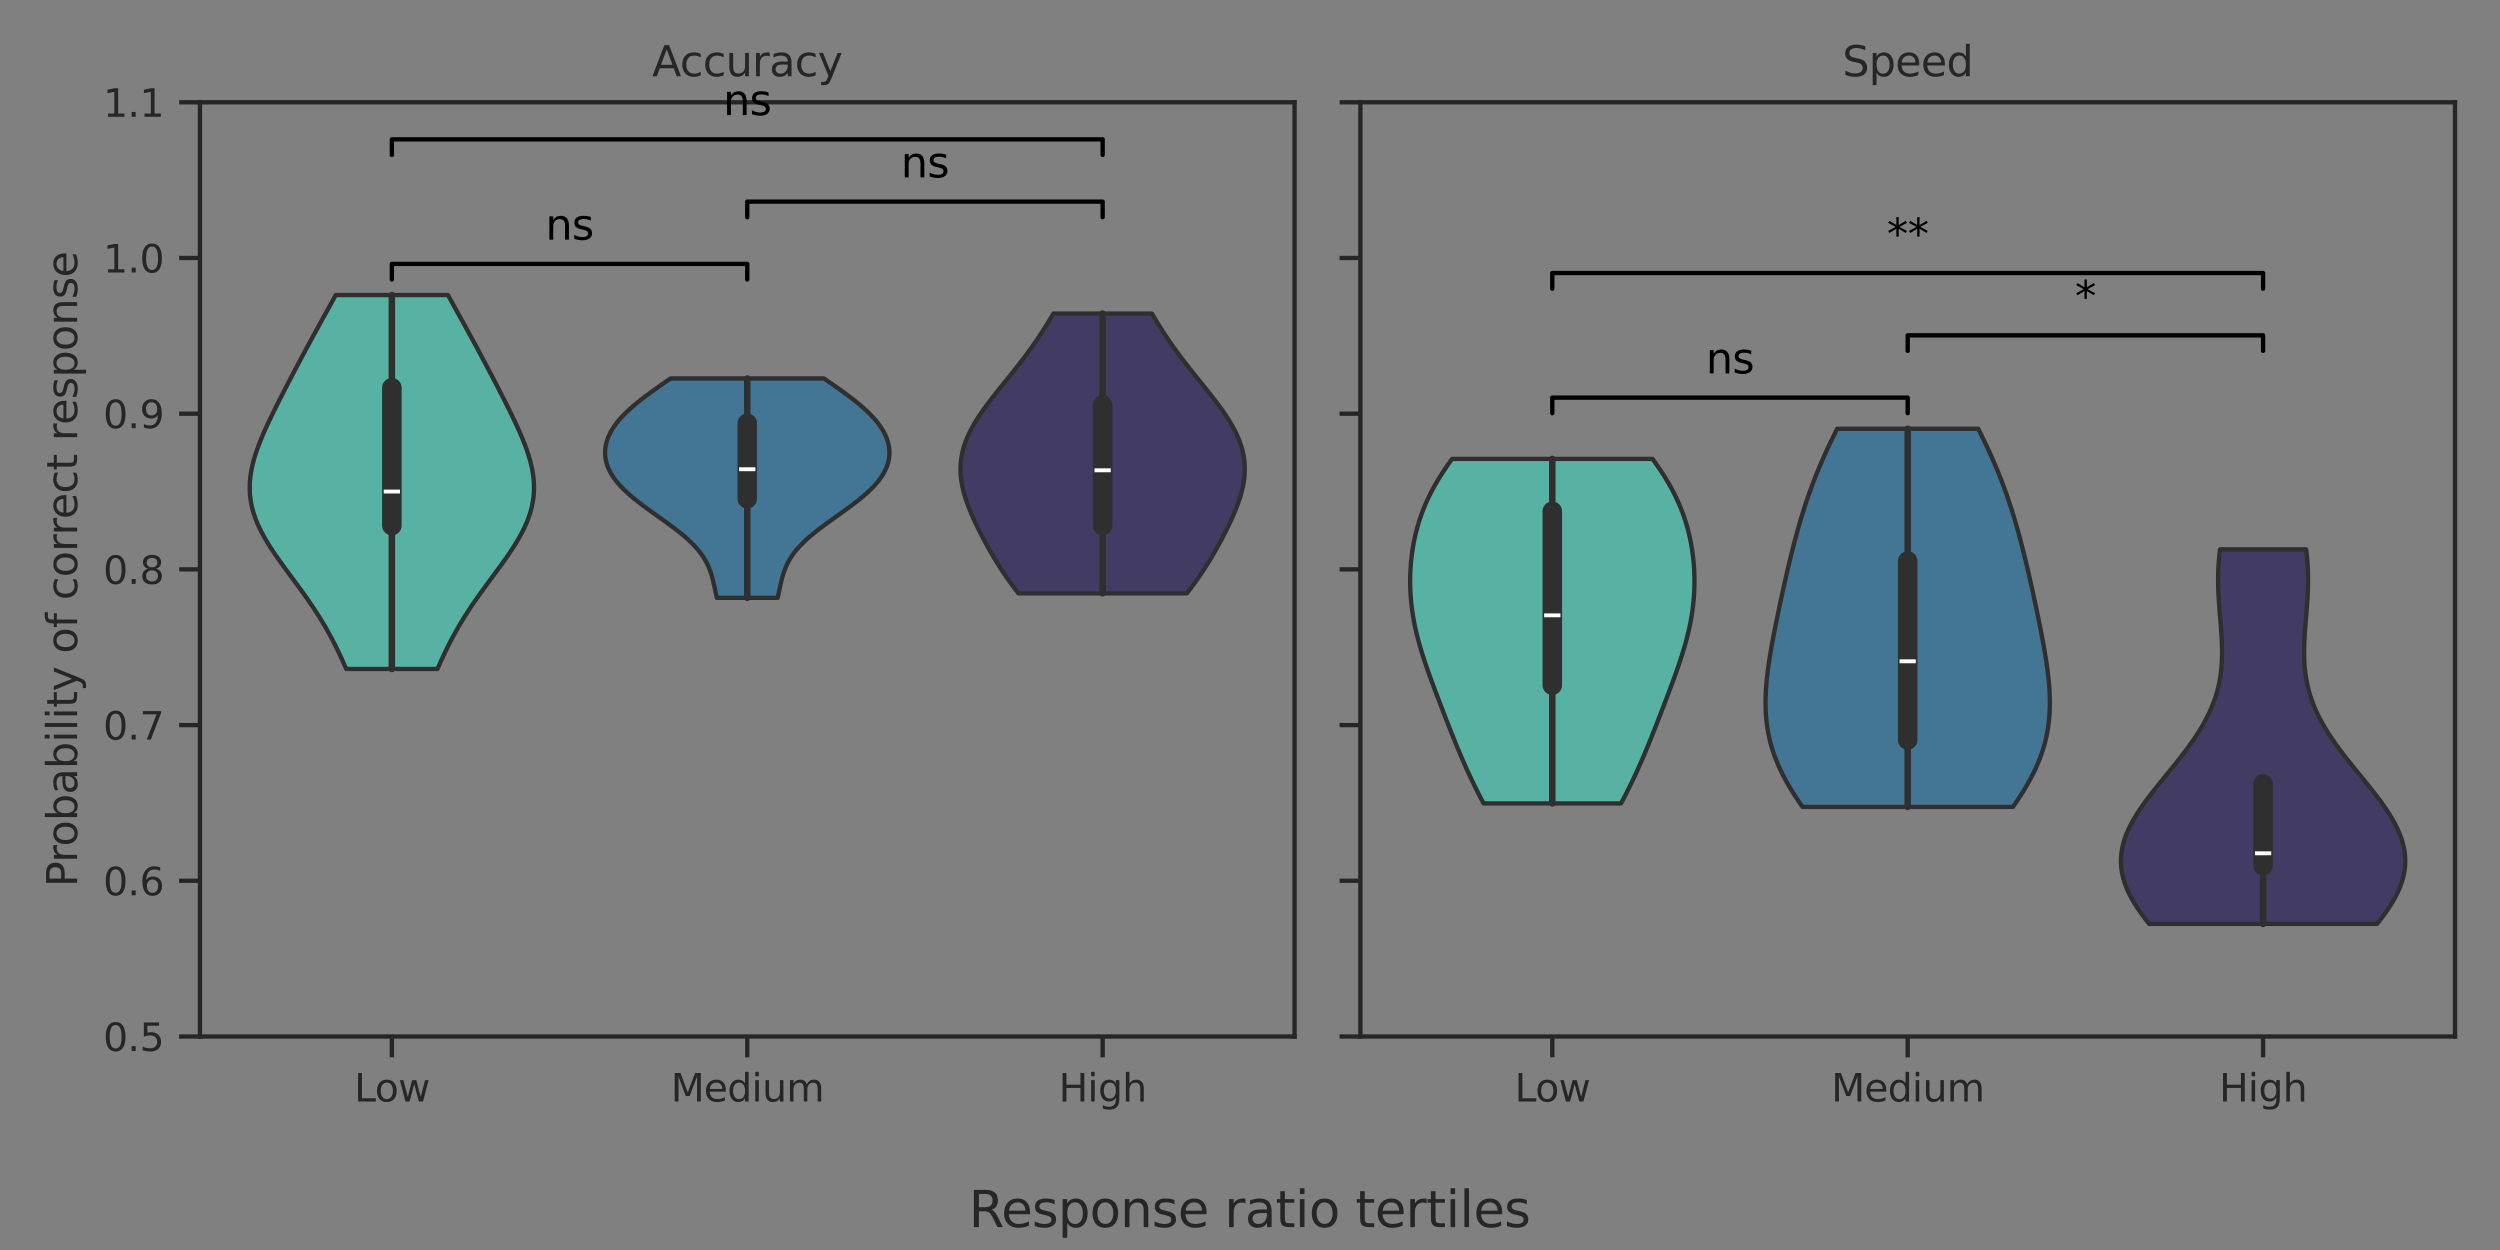 <?xml version="1.0" encoding="utf-8" standalone="no"?>
<!DOCTYPE svg PUBLIC "-//W3C//DTD SVG 1.1//EN"
  "http://www.w3.org/Graphics/SVG/1.1/DTD/svg11.dtd">
<svg xmlns:xlink="http://www.w3.org/1999/xlink" width="576pt" height="288pt" viewBox="0 0 576 288" xmlns="http://www.w3.org/2000/svg" version="1.1">
 <rect x="0" y="0" width="576" height="288" fill="#808080" stroke="none"/>
 <defs>
  <style type="text/css">*{stroke-linejoin: round; stroke-linecap: butt}</style>
 </defs>
 <g id="figure_1">
  <g id="patch_1">
   <path d="M 0 288 
L 576 288 
L 576 0 
L 0 0 
L 0 288 
z
" style="fill: none"/>
  </g>
  <g id="axes_1">
   <g id="patch_2">
    <path d="M 46.068 238.804 
L 298.266 238.804 
L 298.266 23.568 
L 46.068 23.568 
L 46.068 238.804 
z
" style="fill: none"/>
   </g>
   <g id="matplotlib.axis_1">
    <g id="xtick_1">
     <g id="line2d_1">
      <defs>
       <path id="m0fab333169" d="M 0 0 
L 0 4.8 
" style="stroke: #262626"/>
      </defs>
      <g>
       <use xlink:href="#m0fab333169" x="90.285" y="238.804" style="fill: #262626; stroke: #262626"/>
      </g>
     </g>
     <g id="text_1">
      <!-- Low -->
      <g style="fill: #262626" transform="translate(81.619 253.791) scale(0.088 -0.088)">
       <defs>
        <path id="DejaVuSans-4c" d="M 628 4666 
L 1259 4666 
L 1259 531 
L 3531 531 
L 3531 0 
L 628 0 
L 628 4666 
z
" transform="scale(0.016)"/>
        <path id="DejaVuSans-6f" d="M 1959 3097 
Q 1497 3097 1228 2736 
Q 959 2375 959 1747 
Q 959 1119 1226 758 
Q 1494 397 1959 397 
Q 2419 397 2687 759 
Q 2956 1122 2956 1747 
Q 2956 2369 2687 2733 
Q 2419 3097 1959 3097 
z
M 1959 3584 
Q 2709 3584 3137 3096 
Q 3566 2609 3566 1747 
Q 3566 888 3137 398 
Q 2709 -91 1959 -91 
Q 1206 -91 779 398 
Q 353 888 353 1747 
Q 353 2609 779 3096 
Q 1206 3584 1959 3584 
z
" transform="scale(0.016)"/>
        <path id="DejaVuSans-77" d="M 269 3500 
L 844 3500 
L 1563 769 
L 2278 3500 
L 2956 3500 
L 3675 769 
L 4391 3500 
L 4966 3500 
L 4050 0 
L 3372 0 
L 2619 2869 
L 1863 0 
L 1184 0 
L 269 3500 
z
" transform="scale(0.016)"/>
       </defs>
       <use xlink:href="#DejaVuSans-4c"/>
       <use xlink:href="#DejaVuSans-6f" x="53.963"/>
       <use xlink:href="#DejaVuSans-77" x="115.145"/>
      </g>
     </g>
    </g>
    <g id="xtick_2">
     <g id="line2d_2">
      <g>
       <use xlink:href="#m0fab333169" x="172.167" y="238.804" style="fill: #262626; stroke: #262626"/>
      </g>
     </g>
     <g id="text_2">
      <!-- Medium -->
      <g style="fill: #262626" transform="translate(154.573 253.791) scale(0.088 -0.088)">
       <defs>
        <path id="DejaVuSans-4d" d="M 628 4666 
L 1569 4666 
L 2759 1491 
L 3956 4666 
L 4897 4666 
L 4897 0 
L 4281 0 
L 4281 4097 
L 3078 897 
L 2444 897 
L 1241 4097 
L 1241 0 
L 628 0 
L 628 4666 
z
" transform="scale(0.016)"/>
        <path id="DejaVuSans-65" d="M 3597 1894 
L 3597 1613 
L 953 1613 
Q 991 1019 1311 708 
Q 1631 397 2203 397 
Q 2534 397 2845 478 
Q 3156 559 3463 722 
L 3463 178 
Q 3153 47 2828 -22 
Q 2503 -91 2169 -91 
Q 1331 -91 842 396 
Q 353 884 353 1716 
Q 353 2575 817 3079 
Q 1281 3584 2069 3584 
Q 2775 3584 3186 3129 
Q 3597 2675 3597 1894 
z
M 3022 2063 
Q 3016 2534 2758 2815 
Q 2500 3097 2075 3097 
Q 1594 3097 1305 2825 
Q 1016 2553 972 2059 
L 3022 2063 
z
" transform="scale(0.016)"/>
        <path id="DejaVuSans-64" d="M 2906 2969 
L 2906 4863 
L 3481 4863 
L 3481 0 
L 2906 0 
L 2906 525 
Q 2725 213 2448 61 
Q 2172 -91 1784 -91 
Q 1150 -91 751 415 
Q 353 922 353 1747 
Q 353 2572 751 3078 
Q 1150 3584 1784 3584 
Q 2172 3584 2448 3432 
Q 2725 3281 2906 2969 
z
M 947 1747 
Q 947 1113 1208 752 
Q 1469 391 1925 391 
Q 2381 391 2643 752 
Q 2906 1113 2906 1747 
Q 2906 2381 2643 2742 
Q 2381 3103 1925 3103 
Q 1469 3103 1208 2742 
Q 947 2381 947 1747 
z
" transform="scale(0.016)"/>
        <path id="DejaVuSans-69" d="M 603 3500 
L 1178 3500 
L 1178 0 
L 603 0 
L 603 3500 
z
M 603 4863 
L 1178 4863 
L 1178 4134 
L 603 4134 
L 603 4863 
z
" transform="scale(0.016)"/>
        <path id="DejaVuSans-75" d="M 544 1381 
L 544 3500 
L 1119 3500 
L 1119 1403 
Q 1119 906 1312 657 
Q 1506 409 1894 409 
Q 2359 409 2629 706 
Q 2900 1003 2900 1516 
L 2900 3500 
L 3475 3500 
L 3475 0 
L 2900 0 
L 2900 538 
Q 2691 219 2414 64 
Q 2138 -91 1772 -91 
Q 1169 -91 856 284 
Q 544 659 544 1381 
z
M 1991 3584 
L 1991 3584 
z
" transform="scale(0.016)"/>
        <path id="DejaVuSans-6d" d="M 3328 2828 
Q 3544 3216 3844 3400 
Q 4144 3584 4550 3584 
Q 5097 3584 5394 3201 
Q 5691 2819 5691 2113 
L 5691 0 
L 5113 0 
L 5113 2094 
Q 5113 2597 4934 2840 
Q 4756 3084 4391 3084 
Q 3944 3084 3684 2787 
Q 3425 2491 3425 1978 
L 3425 0 
L 2847 0 
L 2847 2094 
Q 2847 2600 2669 2842 
Q 2491 3084 2119 3084 
Q 1678 3084 1418 2786 
Q 1159 2488 1159 1978 
L 1159 0 
L 581 0 
L 581 3500 
L 1159 3500 
L 1159 2956 
Q 1356 3278 1631 3431 
Q 1906 3584 2284 3584 
Q 2666 3584 2933 3390 
Q 3200 3197 3328 2828 
z
" transform="scale(0.016)"/>
       </defs>
       <use xlink:href="#DejaVuSans-4d"/>
       <use xlink:href="#DejaVuSans-65" x="86.279"/>
       <use xlink:href="#DejaVuSans-64" x="147.803"/>
       <use xlink:href="#DejaVuSans-69" x="211.279"/>
       <use xlink:href="#DejaVuSans-75" x="239.062"/>
       <use xlink:href="#DejaVuSans-6d" x="302.441"/>
      </g>
     </g>
    </g>
    <g id="xtick_3">
     <g id="line2d_3">
      <g>
       <use xlink:href="#m0fab333169" x="254.049" y="238.804" style="fill: #262626; stroke: #262626"/>
      </g>
     </g>
     <g id="text_3">
      <!-- High -->
      <g style="fill: #262626" transform="translate(243.936 253.791) scale(0.088 -0.088)">
       <defs>
        <path id="DejaVuSans-48" d="M 628 4666 
L 1259 4666 
L 1259 2753 
L 3553 2753 
L 3553 4666 
L 4184 4666 
L 4184 0 
L 3553 0 
L 3553 2222 
L 1259 2222 
L 1259 0 
L 628 0 
L 628 4666 
z
" transform="scale(0.016)"/>
        <path id="DejaVuSans-67" d="M 2906 1791 
Q 2906 2416 2648 2759 
Q 2391 3103 1925 3103 
Q 1463 3103 1205 2759 
Q 947 2416 947 1791 
Q 947 1169 1205 825 
Q 1463 481 1925 481 
Q 2391 481 2648 825 
Q 2906 1169 2906 1791 
z
M 3481 434 
Q 3481 -459 3084 -895 
Q 2688 -1331 1869 -1331 
Q 1566 -1331 1297 -1286 
Q 1028 -1241 775 -1147 
L 775 -588 
Q 1028 -725 1275 -790 
Q 1522 -856 1778 -856 
Q 2344 -856 2625 -561 
Q 2906 -266 2906 331 
L 2906 616 
Q 2728 306 2450 153 
Q 2172 0 1784 0 
Q 1141 0 747 490 
Q 353 981 353 1791 
Q 353 2603 747 3093 
Q 1141 3584 1784 3584 
Q 2172 3584 2450 3431 
Q 2728 3278 2906 2969 
L 2906 3500 
L 3481 3500 
L 3481 434 
z
" transform="scale(0.016)"/>
        <path id="DejaVuSans-68" d="M 3513 2113 
L 3513 0 
L 2938 0 
L 2938 2094 
Q 2938 2591 2744 2837 
Q 2550 3084 2163 3084 
Q 1697 3084 1428 2787 
Q 1159 2491 1159 1978 
L 1159 0 
L 581 0 
L 581 4863 
L 1159 4863 
L 1159 2956 
Q 1366 3272 1645 3428 
Q 1925 3584 2291 3584 
Q 2894 3584 3203 3211 
Q 3513 2838 3513 2113 
z
" transform="scale(0.016)"/>
       </defs>
       <use xlink:href="#DejaVuSans-48"/>
       <use xlink:href="#DejaVuSans-69" x="75.195"/>
       <use xlink:href="#DejaVuSans-67" x="102.979"/>
       <use xlink:href="#DejaVuSans-68" x="166.455"/>
      </g>
     </g>
    </g>
   </g>
   <g id="matplotlib.axis_2">
    <g id="ytick_1">
     <g id="line2d_4">
      <defs>
       <path id="mf4ef2e66cb" d="M 0 0 
L -4.8 0 
" style="stroke: #262626"/>
      </defs>
      <g>
       <use xlink:href="#mf4ef2e66cb" x="46.068" y="238.804" style="fill: #262626; stroke: #262626"/>
      </g>
     </g>
     <g id="text_4">
      <!-- 0.5 -->
      <g style="fill: #262626" transform="translate(23.773 242.147) scale(0.088 -0.088)">
       <defs>
        <path id="DejaVuSans-30" d="M 2034 4250 
Q 1547 4250 1301 3770 
Q 1056 3291 1056 2328 
Q 1056 1369 1301 889 
Q 1547 409 2034 409 
Q 2525 409 2770 889 
Q 3016 1369 3016 2328 
Q 3016 3291 2770 3770 
Q 2525 4250 2034 4250 
z
M 2034 4750 
Q 2819 4750 3233 4129 
Q 3647 3509 3647 2328 
Q 3647 1150 3233 529 
Q 2819 -91 2034 -91 
Q 1250 -91 836 529 
Q 422 1150 422 2328 
Q 422 3509 836 4129 
Q 1250 4750 2034 4750 
z
" transform="scale(0.016)"/>
        <path id="DejaVuSans-2e" d="M 684 794 
L 1344 794 
L 1344 0 
L 684 0 
L 684 794 
z
" transform="scale(0.016)"/>
        <path id="DejaVuSans-35" d="M 691 4666 
L 3169 4666 
L 3169 4134 
L 1269 4134 
L 1269 2991 
Q 1406 3038 1543 3061 
Q 1681 3084 1819 3084 
Q 2600 3084 3056 2656 
Q 3513 2228 3513 1497 
Q 3513 744 3044 326 
Q 2575 -91 1722 -91 
Q 1428 -91 1123 -41 
Q 819 9 494 109 
L 494 744 
Q 775 591 1075 516 
Q 1375 441 1709 441 
Q 2250 441 2565 725 
Q 2881 1009 2881 1497 
Q 2881 1984 2565 2268 
Q 2250 2553 1709 2553 
Q 1456 2553 1204 2497 
Q 953 2441 691 2322 
L 691 4666 
z
" transform="scale(0.016)"/>
       </defs>
       <use xlink:href="#DejaVuSans-30"/>
       <use xlink:href="#DejaVuSans-2e" x="63.623"/>
       <use xlink:href="#DejaVuSans-35" x="95.41"/>
      </g>
     </g>
    </g>
    <g id="ytick_2">
     <g id="line2d_5">
      <g>
       <use xlink:href="#mf4ef2e66cb" x="46.068" y="202.931" style="fill: #262626; stroke: #262626"/>
      </g>
     </g>
     <g id="text_5">
      <!-- 0.6 -->
      <g style="fill: #262626" transform="translate(23.773 206.275) scale(0.088 -0.088)">
       <defs>
        <path id="DejaVuSans-36" d="M 2113 2584 
Q 1688 2584 1439 2293 
Q 1191 2003 1191 1497 
Q 1191 994 1439 701 
Q 1688 409 2113 409 
Q 2538 409 2786 701 
Q 3034 994 3034 1497 
Q 3034 2003 2786 2293 
Q 2538 2584 2113 2584 
z
M 3366 4563 
L 3366 3988 
Q 3128 4100 2886 4159 
Q 2644 4219 2406 4219 
Q 1781 4219 1451 3797 
Q 1122 3375 1075 2522 
Q 1259 2794 1537 2939 
Q 1816 3084 2150 3084 
Q 2853 3084 3261 2657 
Q 3669 2231 3669 1497 
Q 3669 778 3244 343 
Q 2819 -91 2113 -91 
Q 1303 -91 875 529 
Q 447 1150 447 2328 
Q 447 3434 972 4092 
Q 1497 4750 2381 4750 
Q 2619 4750 2861 4703 
Q 3103 4656 3366 4563 
z
" transform="scale(0.016)"/>
       </defs>
       <use xlink:href="#DejaVuSans-30"/>
       <use xlink:href="#DejaVuSans-2e" x="63.623"/>
       <use xlink:href="#DejaVuSans-36" x="95.41"/>
      </g>
     </g>
    </g>
    <g id="ytick_3">
     <g id="line2d_6">
      <g>
       <use xlink:href="#mf4ef2e66cb" x="46.068" y="167.059" style="fill: #262626; stroke: #262626"/>
      </g>
     </g>
     <g id="text_6">
      <!-- 0.7 -->
      <g style="fill: #262626" transform="translate(23.773 170.402) scale(0.088 -0.088)">
       <defs>
        <path id="DejaVuSans-37" d="M 525 4666 
L 3525 4666 
L 3525 4397 
L 1831 0 
L 1172 0 
L 2766 4134 
L 525 4134 
L 525 4666 
z
" transform="scale(0.016)"/>
       </defs>
       <use xlink:href="#DejaVuSans-30"/>
       <use xlink:href="#DejaVuSans-2e" x="63.623"/>
       <use xlink:href="#DejaVuSans-37" x="95.41"/>
      </g>
     </g>
    </g>
    <g id="ytick_4">
     <g id="line2d_7">
      <g>
       <use xlink:href="#mf4ef2e66cb" x="46.068" y="131.186" style="fill: #262626; stroke: #262626"/>
      </g>
     </g>
     <g id="text_7">
      <!-- 0.8 -->
      <g style="fill: #262626" transform="translate(23.773 134.529) scale(0.088 -0.088)">
       <defs>
        <path id="DejaVuSans-38" d="M 2034 2216 
Q 1584 2216 1326 1975 
Q 1069 1734 1069 1313 
Q 1069 891 1326 650 
Q 1584 409 2034 409 
Q 2484 409 2743 651 
Q 3003 894 3003 1313 
Q 3003 1734 2745 1975 
Q 2488 2216 2034 2216 
z
M 1403 2484 
Q 997 2584 770 2862 
Q 544 3141 544 3541 
Q 544 4100 942 4425 
Q 1341 4750 2034 4750 
Q 2731 4750 3128 4425 
Q 3525 4100 3525 3541 
Q 3525 3141 3298 2862 
Q 3072 2584 2669 2484 
Q 3125 2378 3379 2068 
Q 3634 1759 3634 1313 
Q 3634 634 3220 271 
Q 2806 -91 2034 -91 
Q 1263 -91 848 271 
Q 434 634 434 1313 
Q 434 1759 690 2068 
Q 947 2378 1403 2484 
z
M 1172 3481 
Q 1172 3119 1398 2916 
Q 1625 2713 2034 2713 
Q 2441 2713 2670 2916 
Q 2900 3119 2900 3481 
Q 2900 3844 2670 4047 
Q 2441 4250 2034 4250 
Q 1625 4250 1398 4047 
Q 1172 3844 1172 3481 
z
" transform="scale(0.016)"/>
       </defs>
       <use xlink:href="#DejaVuSans-30"/>
       <use xlink:href="#DejaVuSans-2e" x="63.623"/>
       <use xlink:href="#DejaVuSans-38" x="95.41"/>
      </g>
     </g>
    </g>
    <g id="ytick_5">
     <g id="line2d_8">
      <g>
       <use xlink:href="#mf4ef2e66cb" x="46.068" y="95.313" style="fill: #262626; stroke: #262626"/>
      </g>
     </g>
     <g id="text_8">
      <!-- 0.9 -->
      <g style="fill: #262626" transform="translate(23.773 98.657) scale(0.088 -0.088)">
       <defs>
        <path id="DejaVuSans-39" d="M 703 97 
L 703 672 
Q 941 559 1184 500 
Q 1428 441 1663 441 
Q 2288 441 2617 861 
Q 2947 1281 2994 2138 
Q 2813 1869 2534 1725 
Q 2256 1581 1919 1581 
Q 1219 1581 811 2004 
Q 403 2428 403 3163 
Q 403 3881 828 4315 
Q 1253 4750 1959 4750 
Q 2769 4750 3195 4129 
Q 3622 3509 3622 2328 
Q 3622 1225 3098 567 
Q 2575 -91 1691 -91 
Q 1453 -91 1209 -44 
Q 966 3 703 97 
z
M 1959 2075 
Q 2384 2075 2632 2365 
Q 2881 2656 2881 3163 
Q 2881 3666 2632 3958 
Q 2384 4250 1959 4250 
Q 1534 4250 1286 3958 
Q 1038 3666 1038 3163 
Q 1038 2656 1286 2365 
Q 1534 2075 1959 2075 
z
" transform="scale(0.016)"/>
       </defs>
       <use xlink:href="#DejaVuSans-30"/>
       <use xlink:href="#DejaVuSans-2e" x="63.623"/>
       <use xlink:href="#DejaVuSans-39" x="95.41"/>
      </g>
     </g>
    </g>
    <g id="ytick_6">
     <g id="line2d_9">
      <g>
       <use xlink:href="#mf4ef2e66cb" x="46.068" y="59.441" style="fill: #262626; stroke: #262626"/>
      </g>
     </g>
     <g id="text_9">
      <!-- 1.0 -->
      <g style="fill: #262626" transform="translate(23.773 62.784) scale(0.088 -0.088)">
       <defs>
        <path id="DejaVuSans-31" d="M 794 531 
L 1825 531 
L 1825 4091 
L 703 3866 
L 703 4441 
L 1819 4666 
L 2450 4666 
L 2450 531 
L 3481 531 
L 3481 0 
L 794 0 
L 794 531 
z
" transform="scale(0.016)"/>
       </defs>
       <use xlink:href="#DejaVuSans-31"/>
       <use xlink:href="#DejaVuSans-2e" x="63.623"/>
       <use xlink:href="#DejaVuSans-30" x="95.41"/>
      </g>
     </g>
    </g>
    <g id="ytick_7">
     <g id="line2d_10">
      <g>
       <use xlink:href="#mf4ef2e66cb" x="46.068" y="23.568" style="fill: #262626; stroke: #262626"/>
      </g>
     </g>
     <g id="text_10">
      <!-- 1.1 -->
      <g style="fill: #262626" transform="translate(23.773 26.911) scale(0.088 -0.088)">
       <use xlink:href="#DejaVuSans-31"/>
       <use xlink:href="#DejaVuSans-2e" x="63.623"/>
       <use xlink:href="#DejaVuSans-31" x="95.41"/>
      </g>
     </g>
    </g>
    <g id="text_11">
     <!-- Probability of correct response -->
     <g style="fill: #262626" transform="translate(17.777 204.366) rotate(-90) scale(0.096 -0.096)">
      <defs>
       <path id="DejaVuSans-50" d="M 1259 4147 
L 1259 2394 
L 2053 2394 
Q 2494 2394 2734 2622 
Q 2975 2850 2975 3272 
Q 2975 3691 2734 3919 
Q 2494 4147 2053 4147 
L 1259 4147 
z
M 628 4666 
L 2053 4666 
Q 2838 4666 3239 4311 
Q 3641 3956 3641 3272 
Q 3641 2581 3239 2228 
Q 2838 1875 2053 1875 
L 1259 1875 
L 1259 0 
L 628 0 
L 628 4666 
z
" transform="scale(0.016)"/>
       <path id="DejaVuSans-72" d="M 2631 2963 
Q 2534 3019 2420 3045 
Q 2306 3072 2169 3072 
Q 1681 3072 1420 2755 
Q 1159 2438 1159 1844 
L 1159 0 
L 581 0 
L 581 3500 
L 1159 3500 
L 1159 2956 
Q 1341 3275 1631 3429 
Q 1922 3584 2338 3584 
Q 2397 3584 2469 3576 
Q 2541 3569 2628 3553 
L 2631 2963 
z
" transform="scale(0.016)"/>
       <path id="DejaVuSans-62" d="M 3116 1747 
Q 3116 2381 2855 2742 
Q 2594 3103 2138 3103 
Q 1681 3103 1420 2742 
Q 1159 2381 1159 1747 
Q 1159 1113 1420 752 
Q 1681 391 2138 391 
Q 2594 391 2855 752 
Q 3116 1113 3116 1747 
z
M 1159 2969 
Q 1341 3281 1617 3432 
Q 1894 3584 2278 3584 
Q 2916 3584 3314 3078 
Q 3713 2572 3713 1747 
Q 3713 922 3314 415 
Q 2916 -91 2278 -91 
Q 1894 -91 1617 61 
Q 1341 213 1159 525 
L 1159 0 
L 581 0 
L 581 4863 
L 1159 4863 
L 1159 2969 
z
" transform="scale(0.016)"/>
       <path id="DejaVuSans-61" d="M 2194 1759 
Q 1497 1759 1228 1600 
Q 959 1441 959 1056 
Q 959 750 1161 570 
Q 1363 391 1709 391 
Q 2188 391 2477 730 
Q 2766 1069 2766 1631 
L 2766 1759 
L 2194 1759 
z
M 3341 1997 
L 3341 0 
L 2766 0 
L 2766 531 
Q 2569 213 2275 61 
Q 1981 -91 1556 -91 
Q 1019 -91 701 211 
Q 384 513 384 1019 
Q 384 1609 779 1909 
Q 1175 2209 1959 2209 
L 2766 2209 
L 2766 2266 
Q 2766 2663 2505 2880 
Q 2244 3097 1772 3097 
Q 1472 3097 1187 3025 
Q 903 2953 641 2809 
L 641 3341 
Q 956 3463 1253 3523 
Q 1550 3584 1831 3584 
Q 2591 3584 2966 3190 
Q 3341 2797 3341 1997 
z
" transform="scale(0.016)"/>
       <path id="DejaVuSans-6c" d="M 603 4863 
L 1178 4863 
L 1178 0 
L 603 0 
L 603 4863 
z
" transform="scale(0.016)"/>
       <path id="DejaVuSans-74" d="M 1172 4494 
L 1172 3500 
L 2356 3500 
L 2356 3053 
L 1172 3053 
L 1172 1153 
Q 1172 725 1289 603 
Q 1406 481 1766 481 
L 2356 481 
L 2356 0 
L 1766 0 
Q 1100 0 847 248 
Q 594 497 594 1153 
L 594 3053 
L 172 3053 
L 172 3500 
L 594 3500 
L 594 4494 
L 1172 4494 
z
" transform="scale(0.016)"/>
       <path id="DejaVuSans-79" d="M 2059 -325 
Q 1816 -950 1584 -1140 
Q 1353 -1331 966 -1331 
L 506 -1331 
L 506 -850 
L 844 -850 
Q 1081 -850 1212 -737 
Q 1344 -625 1503 -206 
L 1606 56 
L 191 3500 
L 800 3500 
L 1894 763 
L 2988 3500 
L 3597 3500 
L 2059 -325 
z
" transform="scale(0.016)"/>
       <path id="DejaVuSans-20" transform="scale(0.016)"/>
       <path id="DejaVuSans-66" d="M 2375 4863 
L 2375 4384 
L 1825 4384 
Q 1516 4384 1395 4259 
Q 1275 4134 1275 3809 
L 1275 3500 
L 2222 3500 
L 2222 3053 
L 1275 3053 
L 1275 0 
L 697 0 
L 697 3053 
L 147 3053 
L 147 3500 
L 697 3500 
L 697 3744 
Q 697 4328 969 4595 
Q 1241 4863 1831 4863 
L 2375 4863 
z
" transform="scale(0.016)"/>
       <path id="DejaVuSans-63" d="M 3122 3366 
L 3122 2828 
Q 2878 2963 2633 3030 
Q 2388 3097 2138 3097 
Q 1578 3097 1268 2742 
Q 959 2388 959 1747 
Q 959 1106 1268 751 
Q 1578 397 2138 397 
Q 2388 397 2633 464 
Q 2878 531 3122 666 
L 3122 134 
Q 2881 22 2623 -34 
Q 2366 -91 2075 -91 
Q 1284 -91 818 406 
Q 353 903 353 1747 
Q 353 2603 823 3093 
Q 1294 3584 2113 3584 
Q 2378 3584 2631 3529 
Q 2884 3475 3122 3366 
z
" transform="scale(0.016)"/>
       <path id="DejaVuSans-73" d="M 2834 3397 
L 2834 2853 
Q 2591 2978 2328 3040 
Q 2066 3103 1784 3103 
Q 1356 3103 1142 2972 
Q 928 2841 928 2578 
Q 928 2378 1081 2264 
Q 1234 2150 1697 2047 
L 1894 2003 
Q 2506 1872 2764 1633 
Q 3022 1394 3022 966 
Q 3022 478 2636 193 
Q 2250 -91 1575 -91 
Q 1294 -91 989 -36 
Q 684 19 347 128 
L 347 722 
Q 666 556 975 473 
Q 1284 391 1588 391 
Q 1994 391 2212 530 
Q 2431 669 2431 922 
Q 2431 1156 2273 1281 
Q 2116 1406 1581 1522 
L 1381 1569 
Q 847 1681 609 1914 
Q 372 2147 372 2553 
Q 372 3047 722 3315 
Q 1072 3584 1716 3584 
Q 2034 3584 2315 3537 
Q 2597 3491 2834 3397 
z
" transform="scale(0.016)"/>
       <path id="DejaVuSans-70" d="M 1159 525 
L 1159 -1331 
L 581 -1331 
L 581 3500 
L 1159 3500 
L 1159 2969 
Q 1341 3281 1617 3432 
Q 1894 3584 2278 3584 
Q 2916 3584 3314 3078 
Q 3713 2572 3713 1747 
Q 3713 922 3314 415 
Q 2916 -91 2278 -91 
Q 1894 -91 1617 61 
Q 1341 213 1159 525 
z
M 3116 1747 
Q 3116 2381 2855 2742 
Q 2594 3103 2138 3103 
Q 1681 3103 1420 2742 
Q 1159 2381 1159 1747 
Q 1159 1113 1420 752 
Q 1681 391 2138 391 
Q 2594 391 2855 752 
Q 3116 1113 3116 1747 
z
" transform="scale(0.016)"/>
       <path id="DejaVuSans-6e" d="M 3513 2113 
L 3513 0 
L 2938 0 
L 2938 2094 
Q 2938 2591 2744 2837 
Q 2550 3084 2163 3084 
Q 1697 3084 1428 2787 
Q 1159 2491 1159 1978 
L 1159 0 
L 581 0 
L 581 3500 
L 1159 3500 
L 1159 2956 
Q 1366 3272 1645 3428 
Q 1925 3584 2291 3584 
Q 2894 3584 3203 3211 
Q 3513 2838 3513 2113 
z
" transform="scale(0.016)"/>
      </defs>
      <use xlink:href="#DejaVuSans-50"/>
      <use xlink:href="#DejaVuSans-72" x="58.553"/>
      <use xlink:href="#DejaVuSans-6f" x="97.416"/>
      <use xlink:href="#DejaVuSans-62" x="158.598"/>
      <use xlink:href="#DejaVuSans-61" x="222.074"/>
      <use xlink:href="#DejaVuSans-62" x="283.354"/>
      <use xlink:href="#DejaVuSans-69" x="346.83"/>
      <use xlink:href="#DejaVuSans-6c" x="374.613"/>
      <use xlink:href="#DejaVuSans-69" x="402.396"/>
      <use xlink:href="#DejaVuSans-74" x="430.18"/>
      <use xlink:href="#DejaVuSans-79" x="469.389"/>
      <use xlink:href="#DejaVuSans-20" x="528.568"/>
      <use xlink:href="#DejaVuSans-6f" x="560.355"/>
      <use xlink:href="#DejaVuSans-66" x="621.537"/>
      <use xlink:href="#DejaVuSans-20" x="656.742"/>
      <use xlink:href="#DejaVuSans-63" x="688.529"/>
      <use xlink:href="#DejaVuSans-6f" x="743.51"/>
      <use xlink:href="#DejaVuSans-72" x="804.691"/>
      <use xlink:href="#DejaVuSans-72" x="844.055"/>
      <use xlink:href="#DejaVuSans-65" x="882.918"/>
      <use xlink:href="#DejaVuSans-63" x="944.441"/>
      <use xlink:href="#DejaVuSans-74" x="999.422"/>
      <use xlink:href="#DejaVuSans-20" x="1038.631"/>
      <use xlink:href="#DejaVuSans-72" x="1070.418"/>
      <use xlink:href="#DejaVuSans-65" x="1109.281"/>
      <use xlink:href="#DejaVuSans-73" x="1170.805"/>
      <use xlink:href="#DejaVuSans-70" x="1222.904"/>
      <use xlink:href="#DejaVuSans-6f" x="1286.381"/>
      <use xlink:href="#DejaVuSans-6e" x="1347.562"/>
      <use xlink:href="#DejaVuSans-73" x="1410.941"/>
      <use xlink:href="#DejaVuSans-65" x="1463.041"/>
     </g>
    </g>
   </g>
   <g id="PolyCollection_1">
    <defs>
     <path id="mdbed26a283" d="M 100.799 -133.87 
L 79.771 -133.87 
L 79.391 -134.74 
L 79.003 -135.61 
L 78.606 -136.481 
L 78.2 -137.351 
L 77.782 -138.221 
L 77.354 -139.091 
L 76.913 -139.961 
L 76.46 -140.832 
L 75.993 -141.702 
L 75.512 -142.572 
L 75.016 -143.442 
L 74.506 -144.312 
L 73.98 -145.182 
L 73.44 -146.053 
L 72.885 -146.923 
L 72.316 -147.793 
L 71.733 -148.663 
L 71.137 -149.533 
L 70.529 -150.404 
L 69.911 -151.274 
L 69.284 -152.144 
L 68.65 -153.014 
L 68.011 -153.884 
L 67.368 -154.754 
L 66.725 -155.625 
L 66.083 -156.495 
L 65.446 -157.365 
L 64.816 -158.235 
L 64.196 -159.105 
L 63.588 -159.976 
L 62.996 -160.846 
L 62.423 -161.716 
L 61.87 -162.586 
L 61.342 -163.456 
L 60.84 -164.326 
L 60.367 -165.197 
L 59.925 -166.067 
L 59.516 -166.937 
L 59.143 -167.807 
L 58.806 -168.677 
L 58.507 -169.548 
L 58.247 -170.418 
L 58.028 -171.288 
L 57.848 -172.158 
L 57.709 -173.028 
L 57.61 -173.899 
L 57.551 -174.769 
L 57.532 -175.639 
L 57.55 -176.509 
L 57.607 -177.379 
L 57.699 -178.249 
L 57.825 -179.12 
L 57.984 -179.99 
L 58.174 -180.86 
L 58.393 -181.73 
L 58.64 -182.6 
L 58.911 -183.471 
L 59.204 -184.341 
L 59.519 -185.211 
L 59.853 -186.081 
L 60.204 -186.951 
L 60.569 -187.821 
L 60.948 -188.692 
L 61.339 -189.562 
L 61.74 -190.432 
L 62.15 -191.302 
L 62.568 -192.172 
L 62.991 -193.043 
L 63.421 -193.913 
L 63.855 -194.783 
L 64.292 -195.653 
L 64.734 -196.523 
L 65.178 -197.393 
L 65.625 -198.264 
L 66.074 -199.134 
L 66.525 -200.004 
L 66.978 -200.874 
L 67.432 -201.744 
L 67.889 -202.615 
L 68.348 -203.485 
L 68.808 -204.355 
L 69.271 -205.225 
L 69.735 -206.095 
L 70.201 -206.965 
L 70.669 -207.836 
L 71.139 -208.706 
L 71.611 -209.576 
L 72.085 -210.446 
L 72.561 -211.316 
L 73.038 -212.187 
L 73.516 -213.057 
L 73.996 -213.927 
L 74.476 -214.797 
L 74.957 -215.667 
L 75.439 -216.537 
L 75.92 -217.408 
L 76.4 -218.278 
L 76.879 -219.148 
L 77.357 -220.018 
L 103.212 -220.018 
L 103.212 -220.018 
L 103.69 -219.148 
L 104.169 -218.278 
L 104.65 -217.408 
L 105.13 -216.537 
L 105.612 -215.667 
L 106.093 -214.797 
L 106.573 -213.927 
L 107.053 -213.057 
L 107.531 -212.187 
L 108.008 -211.316 
L 108.484 -210.446 
L 108.958 -209.576 
L 109.43 -208.706 
L 109.9 -207.836 
L 110.368 -206.965 
L 110.834 -206.095 
L 111.299 -205.225 
L 111.761 -204.355 
L 112.221 -203.485 
L 112.68 -202.615 
L 113.137 -201.744 
L 113.591 -200.874 
L 114.044 -200.004 
L 114.496 -199.134 
L 114.944 -198.264 
L 115.391 -197.393 
L 115.835 -196.523 
L 116.277 -195.653 
L 116.714 -194.783 
L 117.148 -193.913 
L 117.578 -193.043 
L 118.002 -192.172 
L 118.419 -191.302 
L 118.829 -190.432 
L 119.23 -189.562 
L 119.621 -188.692 
L 120 -187.821 
L 120.365 -186.951 
L 120.716 -186.081 
L 121.05 -185.211 
L 121.365 -184.341 
L 121.659 -183.471 
L 121.93 -182.6 
L 122.176 -181.73 
L 122.395 -180.86 
L 122.585 -179.99 
L 122.744 -179.12 
L 122.87 -178.249 
L 122.962 -177.379 
L 123.019 -176.509 
L 123.038 -175.639 
L 123.018 -174.769 
L 122.959 -173.899 
L 122.86 -173.028 
L 122.721 -172.158 
L 122.542 -171.288 
L 122.322 -170.418 
L 122.062 -169.548 
L 121.763 -168.677 
L 121.426 -167.807 
L 121.053 -166.937 
L 120.644 -166.067 
L 120.202 -165.197 
L 119.729 -164.326 
L 119.227 -163.456 
L 118.699 -162.586 
L 118.146 -161.716 
L 117.573 -160.846 
L 116.981 -159.976 
L 116.373 -159.105 
L 115.753 -158.235 
L 115.123 -157.365 
L 114.486 -156.495 
L 113.844 -155.625 
L 113.201 -154.754 
L 112.558 -153.884 
L 111.919 -153.014 
L 111.285 -152.144 
L 110.658 -151.274 
L 110.04 -150.404 
L 109.432 -149.533 
L 108.836 -148.663 
L 108.253 -147.793 
L 107.684 -146.923 
L 107.129 -146.053 
L 106.589 -145.182 
L 106.063 -144.312 
L 105.553 -143.442 
L 105.057 -142.572 
L 104.576 -141.702 
L 104.109 -140.832 
L 103.656 -139.961 
L 103.215 -139.091 
L 102.787 -138.221 
L 102.369 -137.351 
L 101.963 -136.481 
L 101.566 -135.61 
L 101.178 -134.74 
L 100.799 -133.87 
z
" style="stroke: #2f2f2f"/>
    </defs>
    <g clip-path="url(#p445dc54f0b)">
     <use xlink:href="#mdbed26a283" x="0" y="288" style="fill: #58b2a3; stroke: #2f2f2f"/>
    </g>
   </g>
   <g id="PolyCollection_2">
    <defs>
     <path id="m4381950a7e" d="M 179.177 -150.259 
L 165.157 -150.259 
L 165.043 -150.769 
L 164.932 -151.28 
L 164.824 -151.79 
L 164.717 -152.301 
L 164.608 -152.811 
L 164.496 -153.322 
L 164.38 -153.832 
L 164.256 -154.343 
L 164.124 -154.853 
L 163.98 -155.364 
L 163.824 -155.874 
L 163.651 -156.385 
L 163.461 -156.895 
L 163.251 -157.406 
L 163.02 -157.916 
L 162.765 -158.427 
L 162.486 -158.938 
L 162.179 -159.448 
L 161.846 -159.959 
L 161.483 -160.469 
L 161.092 -160.98 
L 160.67 -161.49 
L 160.219 -162.001 
L 159.739 -162.511 
L 159.229 -163.022 
L 158.692 -163.532 
L 158.127 -164.043 
L 157.537 -164.553 
L 156.922 -165.064 
L 156.286 -165.574 
L 155.63 -166.085 
L 154.958 -166.595 
L 154.27 -167.106 
L 153.571 -167.616 
L 152.863 -168.127 
L 152.149 -168.638 
L 151.432 -169.148 
L 150.716 -169.659 
L 150.003 -170.169 
L 149.297 -170.68 
L 148.6 -171.19 
L 147.916 -171.701 
L 147.247 -172.211 
L 146.596 -172.722 
L 145.964 -173.232 
L 145.355 -173.743 
L 144.77 -174.253 
L 144.212 -174.764 
L 143.68 -175.274 
L 143.177 -175.785 
L 142.705 -176.295 
L 142.262 -176.806 
L 141.852 -177.316 
L 141.473 -177.827 
L 141.126 -178.338 
L 140.812 -178.848 
L 140.53 -179.359 
L 140.28 -179.869 
L 140.062 -180.38 
L 139.876 -180.89 
L 139.722 -181.401 
L 139.599 -181.911 
L 139.507 -182.422 
L 139.445 -182.932 
L 139.415 -183.443 
L 139.414 -183.953 
L 139.443 -184.464 
L 139.503 -184.974 
L 139.592 -185.485 
L 139.71 -185.995 
L 139.859 -186.506 
L 140.037 -187.017 
L 140.245 -187.527 
L 140.482 -188.038 
L 140.749 -188.548 
L 141.045 -189.059 
L 141.371 -189.569 
L 141.726 -190.08 
L 142.11 -190.59 
L 142.522 -191.101 
L 142.963 -191.611 
L 143.432 -192.122 
L 143.928 -192.632 
L 144.45 -193.143 
L 144.997 -193.653 
L 145.568 -194.164 
L 146.163 -194.674 
L 146.778 -195.185 
L 147.414 -195.695 
L 148.069 -196.206 
L 148.74 -196.717 
L 149.427 -197.227 
L 150.126 -197.738 
L 150.836 -198.248 
L 151.556 -198.759 
L 152.283 -199.269 
L 153.014 -199.78 
L 153.748 -200.29 
L 154.484 -200.801 
L 189.85 -200.801 
L 189.85 -200.801 
L 190.586 -200.29 
L 191.32 -199.78 
L 192.051 -199.269 
L 192.778 -198.759 
L 193.498 -198.248 
L 194.208 -197.738 
L 194.907 -197.227 
L 195.594 -196.717 
L 196.265 -196.206 
L 196.92 -195.695 
L 197.556 -195.185 
L 198.171 -194.674 
L 198.766 -194.164 
L 199.337 -193.653 
L 199.884 -193.143 
L 200.406 -192.632 
L 200.902 -192.122 
L 201.371 -191.611 
L 201.812 -191.101 
L 202.224 -190.59 
L 202.608 -190.08 
L 202.963 -189.569 
L 203.289 -189.059 
L 203.585 -188.548 
L 203.852 -188.038 
L 204.089 -187.527 
L 204.297 -187.017 
L 204.475 -186.506 
L 204.624 -185.995 
L 204.742 -185.485 
L 204.831 -184.974 
L 204.891 -184.464 
L 204.92 -183.953 
L 204.919 -183.443 
L 204.889 -182.932 
L 204.827 -182.422 
L 204.735 -181.911 
L 204.612 -181.401 
L 204.458 -180.89 
L 204.272 -180.38 
L 204.054 -179.869 
L 203.804 -179.359 
L 203.522 -178.848 
L 203.208 -178.338 
L 202.861 -177.827 
L 202.482 -177.316 
L 202.072 -176.806 
L 201.629 -176.295 
L 201.157 -175.785 
L 200.654 -175.274 
L 200.122 -174.764 
L 199.564 -174.253 
L 198.979 -173.743 
L 198.37 -173.232 
L 197.738 -172.722 
L 197.087 -172.211 
L 196.418 -171.701 
L 195.734 -171.19 
L 195.037 -170.68 
L 194.331 -170.169 
L 193.618 -169.659 
L 192.902 -169.148 
L 192.185 -168.638 
L 191.471 -168.127 
L 190.763 -167.616 
L 190.064 -167.106 
L 189.376 -166.595 
L 188.704 -166.085 
L 188.048 -165.574 
L 187.412 -165.064 
L 186.797 -164.553 
L 186.207 -164.043 
L 185.642 -163.532 
L 185.105 -163.022 
L 184.595 -162.511 
L 184.115 -162.001 
L 183.664 -161.49 
L 183.242 -160.98 
L 182.851 -160.469 
L 182.488 -159.959 
L 182.155 -159.448 
L 181.848 -158.938 
L 181.569 -158.427 
L 181.314 -157.916 
L 181.083 -157.406 
L 180.873 -156.895 
L 180.683 -156.385 
L 180.51 -155.874 
L 180.354 -155.364 
L 180.21 -154.853 
L 180.078 -154.343 
L 179.954 -153.832 
L 179.838 -153.322 
L 179.726 -152.811 
L 179.617 -152.301 
L 179.51 -151.79 
L 179.402 -151.28 
L 179.291 -150.769 
L 179.177 -150.259 
z
" style="stroke: #2f2f2f"/>
    </defs>
    <g clip-path="url(#p445dc54f0b)">
     <use xlink:href="#m4381950a7e" x="0" y="288" style="fill: #437695; stroke: #2f2f2f"/>
    </g>
   </g>
   <g id="PolyCollection_3">
    <defs>
     <path id="ma79e0cfd64" d="M 273.452 -151.295 
L 234.647 -151.295 
L 234.145 -151.946 
L 233.652 -152.597 
L 233.169 -153.248 
L 232.697 -153.899 
L 232.234 -154.55 
L 231.781 -155.201 
L 231.338 -155.852 
L 230.904 -156.503 
L 230.48 -157.154 
L 230.065 -157.805 
L 229.659 -158.457 
L 229.261 -159.108 
L 228.87 -159.759 
L 228.488 -160.41 
L 228.113 -161.061 
L 227.744 -161.712 
L 227.382 -162.363 
L 227.027 -163.014 
L 226.678 -163.665 
L 226.336 -164.316 
L 225.999 -164.967 
L 225.669 -165.618 
L 225.346 -166.269 
L 225.03 -166.92 
L 224.721 -167.571 
L 224.42 -168.222 
L 224.128 -168.873 
L 223.844 -169.524 
L 223.571 -170.175 
L 223.308 -170.826 
L 223.057 -171.477 
L 222.819 -172.128 
L 222.594 -172.779 
L 222.384 -173.43 
L 222.189 -174.081 
L 222.01 -174.732 
L 221.85 -175.383 
L 221.708 -176.034 
L 221.585 -176.686 
L 221.483 -177.337 
L 221.403 -177.988 
L 221.344 -178.639 
L 221.309 -179.29 
L 221.296 -179.941 
L 221.309 -180.592 
L 221.345 -181.243 
L 221.407 -181.894 
L 221.494 -182.545 
L 221.606 -183.196 
L 221.744 -183.847 
L 221.907 -184.498 
L 222.095 -185.149 
L 222.309 -185.8 
L 222.547 -186.451 
L 222.809 -187.102 
L 223.094 -187.753 
L 223.403 -188.404 
L 223.733 -189.055 
L 224.085 -189.706 
L 224.456 -190.357 
L 224.847 -191.008 
L 225.256 -191.659 
L 225.682 -192.31 
L 226.124 -192.961 
L 226.579 -193.612 
L 227.048 -194.263 
L 227.529 -194.915 
L 228.02 -195.566 
L 228.52 -196.217 
L 229.027 -196.868 
L 229.541 -197.519 
L 230.06 -198.17 
L 230.582 -198.821 
L 231.106 -199.472 
L 231.632 -200.123 
L 232.157 -200.774 
L 232.681 -201.425 
L 233.203 -202.076 
L 233.721 -202.727 
L 234.235 -203.378 
L 234.745 -204.029 
L 235.248 -204.68 
L 235.746 -205.331 
L 236.237 -205.982 
L 236.72 -206.633 
L 237.196 -207.284 
L 237.665 -207.935 
L 238.125 -208.586 
L 238.578 -209.237 
L 239.022 -209.888 
L 239.459 -210.539 
L 239.888 -211.19 
L 240.309 -211.841 
L 240.724 -212.492 
L 241.131 -213.144 
L 241.531 -213.795 
L 241.925 -214.446 
L 242.312 -215.097 
L 242.694 -215.748 
L 265.405 -215.748 
L 265.405 -215.748 
L 265.786 -215.097 
L 266.174 -214.446 
L 266.568 -213.795 
L 266.968 -213.144 
L 267.375 -212.492 
L 267.79 -211.841 
L 268.211 -211.19 
L 268.64 -210.539 
L 269.077 -209.888 
L 269.521 -209.237 
L 269.974 -208.586 
L 270.434 -207.935 
L 270.903 -207.284 
L 271.379 -206.633 
L 271.862 -205.982 
L 272.353 -205.331 
L 272.85 -204.68 
L 273.354 -204.029 
L 273.864 -203.378 
L 274.378 -202.727 
L 274.896 -202.076 
L 275.418 -201.425 
L 275.942 -200.774 
L 276.467 -200.123 
L 276.993 -199.472 
L 277.517 -198.821 
L 278.039 -198.17 
L 278.558 -197.519 
L 279.072 -196.868 
L 279.579 -196.217 
L 280.079 -195.566 
L 280.57 -194.915 
L 281.051 -194.263 
L 281.52 -193.612 
L 281.975 -192.961 
L 282.417 -192.31 
L 282.843 -191.659 
L 283.252 -191.008 
L 283.643 -190.357 
L 284.014 -189.706 
L 284.366 -189.055 
L 284.696 -188.404 
L 285.005 -187.753 
L 285.29 -187.102 
L 285.552 -186.451 
L 285.79 -185.8 
L 286.004 -185.149 
L 286.192 -184.498 
L 286.355 -183.847 
L 286.493 -183.196 
L 286.605 -182.545 
L 286.692 -181.894 
L 286.754 -181.243 
L 286.79 -180.592 
L 286.802 -179.941 
L 286.79 -179.29 
L 286.755 -178.639 
L 286.696 -177.988 
L 286.616 -177.337 
L 286.514 -176.686 
L 286.391 -176.034 
L 286.249 -175.383 
L 286.089 -174.732 
L 285.91 -174.081 
L 285.715 -173.43 
L 285.505 -172.779 
L 285.28 -172.128 
L 285.042 -171.477 
L 284.791 -170.826 
L 284.528 -170.175 
L 284.255 -169.524 
L 283.971 -168.873 
L 283.679 -168.222 
L 283.378 -167.571 
L 283.069 -166.92 
L 282.753 -166.269 
L 282.43 -165.618 
L 282.1 -164.967 
L 281.763 -164.316 
L 281.421 -163.665 
L 281.072 -163.014 
L 280.717 -162.363 
L 280.355 -161.712 
L 279.986 -161.061 
L 279.611 -160.41 
L 279.228 -159.759 
L 278.838 -159.108 
L 278.44 -158.457 
L 278.034 -157.805 
L 277.619 -157.154 
L 277.195 -156.503 
L 276.761 -155.852 
L 276.318 -155.201 
L 275.865 -154.55 
L 275.402 -153.899 
L 274.929 -153.248 
L 274.447 -152.597 
L 273.954 -151.946 
L 273.452 -151.295 
z
" style="stroke: #2f2f2f"/>
    </defs>
    <g clip-path="url(#p445dc54f0b)">
     <use xlink:href="#ma79e0cfd64" x="0" y="288" style="fill: #423b63; stroke: #2f2f2f"/>
    </g>
   </g>
   <g id="line2d_11">
    <path d="M 90.285 154.13 
L 90.285 67.982 
" clip-path="url(#p445dc54f0b)" style="fill: none; stroke: #2f2f2f; stroke-width: 1.5; stroke-linecap: round"/>
   </g>
   <g id="line2d_12">
    <path d="M 90.285 121.097 
L 90.285 89.335 
" clip-path="url(#p445dc54f0b)" style="fill: none; stroke: #2f2f2f; stroke-width: 4.5; stroke-linecap: round"/>
   </g>
   <g id="line2d_13">
    <path d="M 90.285 113.25 
" clip-path="url(#p445dc54f0b)" style="fill: none; stroke: #2f2f2f; stroke-width: 1.2; stroke-linecap: round"/>
    <defs>
     <path id="m6235464b18" d="M 1.875 0 
L -1.875 -0 
" style="stroke: #ffffff; stroke-width: 0.9"/>
    </defs>
    <g clip-path="url(#p445dc54f0b)">
     <use xlink:href="#m6235464b18" x="90.285" y="113.25" style="fill: #ffffff; stroke: #ffffff; stroke-width: 0.9"/>
    </g>
   </g>
   <g id="line2d_14">
    <path d="M 172.167 137.741 
L 172.167 87.199 
" clip-path="url(#p445dc54f0b)" style="fill: none; stroke: #2f2f2f; stroke-width: 1.5; stroke-linecap: round"/>
   </g>
   <g id="line2d_15">
    <path d="M 172.167 114.914 
L 172.167 97.518 
" clip-path="url(#p445dc54f0b)" style="fill: none; stroke: #2f2f2f; stroke-width: 4.5; stroke-linecap: round"/>
   </g>
   <g id="line2d_16">
    <path d="M 172.167 108.112 
" clip-path="url(#p445dc54f0b)" style="fill: none; stroke: #2f2f2f; stroke-width: 1.2; stroke-linecap: round"/>
    <g clip-path="url(#p445dc54f0b)">
     <use xlink:href="#m6235464b18" x="172.167" y="108.112" style="fill: #ffffff; stroke: #ffffff; stroke-width: 0.9"/>
    </g>
   </g>
   <g id="line2d_17">
    <path d="M 254.049 136.705 
L 254.049 72.252 
" clip-path="url(#p445dc54f0b)" style="fill: none; stroke: #2f2f2f; stroke-width: 1.5; stroke-linecap: round"/>
   </g>
   <g id="line2d_18">
    <path d="M 254.049 121.097 
L 254.049 93.32 
" clip-path="url(#p445dc54f0b)" style="fill: none; stroke: #2f2f2f; stroke-width: 4.5; stroke-linecap: round"/>
   </g>
   <g id="line2d_19">
    <path d="M 254.049 108.358 
" clip-path="url(#p445dc54f0b)" style="fill: none; stroke: #2f2f2f; stroke-width: 1.2; stroke-linecap: round"/>
    <g clip-path="url(#p445dc54f0b)">
     <use xlink:href="#m6235464b18" x="254.049" y="108.358" style="fill: #ffffff; stroke: #ffffff; stroke-width: 0.9"/>
    </g>
   </g>
   <g id="line2d_20">
    <path d="M 90.285 64.395 
L 90.285 60.807 
L 172.167 60.807 
L 172.167 64.395 
" clip-path="url(#p445dc54f0b)" style="fill: none; stroke: #000000; stroke-linecap: round"/>
   </g>
   <g id="line2d_21">
    <path d="M 172.167 50.045 
L 172.167 46.458 
L 254.049 46.458 
L 254.049 50.045 
" clip-path="url(#p445dc54f0b)" style="fill: none; stroke: #000000; stroke-linecap: round"/>
   </g>
   <g id="line2d_22">
    <path d="M 90.285 35.696 
L 90.285 32.109 
L 254.049 32.109 
L 254.049 35.696 
" clip-path="url(#p445dc54f0b)" style="fill: none; stroke: #000000; stroke-linecap: round"/>
   </g>
   <g id="patch_3">
    <path d="M 46.068 238.804 
L 46.068 23.568 
" style="fill: none; stroke: #262626; stroke-linejoin: miter; stroke-linecap: square"/>
   </g>
   <g id="patch_4">
    <path d="M 298.266 238.804 
L 298.266 23.568 
" style="fill: none; stroke: #262626; stroke-linejoin: miter; stroke-linecap: square"/>
   </g>
   <g id="patch_5">
    <path d="M 46.068 238.804 
L 298.266 238.804 
" style="fill: none; stroke: #262626; stroke-linejoin: miter; stroke-linecap: square"/>
   </g>
   <g id="patch_6">
    <path d="M 46.068 23.568 
L 298.266 23.568 
" style="fill: none; stroke: #262626; stroke-linejoin: miter; stroke-linecap: square"/>
   </g>
   <g id="text_12">
    <!-- ns -->
    <g transform="translate(125.683 55.223) scale(0.096 -0.096)">
     <use xlink:href="#DejaVuSans-6e"/>
     <use xlink:href="#DejaVuSans-73" x="63.379"/>
    </g>
   </g>
   <g id="text_13">
    <!-- ns -->
    <g transform="translate(207.566 40.874) scale(0.096 -0.096)">
     <use xlink:href="#DejaVuSans-6e"/>
     <use xlink:href="#DejaVuSans-73" x="63.379"/>
    </g>
   </g>
   <g id="text_14">
    <!-- ns -->
    <g transform="translate(166.625 26.525) scale(0.096 -0.096)">
     <use xlink:href="#DejaVuSans-6e"/>
     <use xlink:href="#DejaVuSans-73" x="63.379"/>
    </g>
   </g>
   <g id="text_15">
    <!-- Accuracy -->
    <g style="fill: #262626" transform="translate(150.252 17.568) scale(0.096 -0.096)">
     <defs>
      <path id="DejaVuSans-41" d="M 2188 4044 
L 1331 1722 
L 3047 1722 
L 2188 4044 
z
M 1831 4666 
L 2547 4666 
L 4325 0 
L 3669 0 
L 3244 1197 
L 1141 1197 
L 716 0 
L 50 0 
L 1831 4666 
z
" transform="scale(0.016)"/>
     </defs>
     <use xlink:href="#DejaVuSans-41"/>
     <use xlink:href="#DejaVuSans-63" x="66.658"/>
     <use xlink:href="#DejaVuSans-63" x="121.639"/>
     <use xlink:href="#DejaVuSans-75" x="176.619"/>
     <use xlink:href="#DejaVuSans-72" x="239.998"/>
     <use xlink:href="#DejaVuSans-61" x="281.111"/>
     <use xlink:href="#DejaVuSans-63" x="342.391"/>
     <use xlink:href="#DejaVuSans-79" x="397.371"/>
    </g>
   </g>
  </g>
  <g id="axes_2">
   <g id="patch_7">
    <path d="M 313.434 238.804 
L 565.632 238.804 
L 565.632 23.568 
L 313.434 23.568 
L 313.434 238.804 
z
" style="fill: none"/>
   </g>
   <g id="matplotlib.axis_3">
    <g id="xtick_4">
     <g id="line2d_23">
      <g>
       <use xlink:href="#m0fab333169" x="357.651" y="238.804" style="fill: #262626; stroke: #262626"/>
      </g>
     </g>
     <g id="text_16">
      <!-- Low -->
      <g style="fill: #262626" transform="translate(348.985 253.791) scale(0.088 -0.088)">
       <use xlink:href="#DejaVuSans-4c"/>
       <use xlink:href="#DejaVuSans-6f" x="53.963"/>
       <use xlink:href="#DejaVuSans-77" x="115.145"/>
      </g>
     </g>
    </g>
    <g id="xtick_5">
     <g id="line2d_24">
      <g>
       <use xlink:href="#m0fab333169" x="439.533" y="238.804" style="fill: #262626; stroke: #262626"/>
      </g>
     </g>
     <g id="text_17">
      <!-- Medium -->
      <g style="fill: #262626" transform="translate(421.939 253.791) scale(0.088 -0.088)">
       <use xlink:href="#DejaVuSans-4d"/>
       <use xlink:href="#DejaVuSans-65" x="86.279"/>
       <use xlink:href="#DejaVuSans-64" x="147.803"/>
       <use xlink:href="#DejaVuSans-69" x="211.279"/>
       <use xlink:href="#DejaVuSans-75" x="239.062"/>
       <use xlink:href="#DejaVuSans-6d" x="302.441"/>
      </g>
     </g>
    </g>
    <g id="xtick_6">
     <g id="line2d_25">
      <g>
       <use xlink:href="#m0fab333169" x="521.415" y="238.804" style="fill: #262626; stroke: #262626"/>
      </g>
     </g>
     <g id="text_18">
      <!-- High -->
      <g style="fill: #262626" transform="translate(511.302 253.791) scale(0.088 -0.088)">
       <use xlink:href="#DejaVuSans-48"/>
       <use xlink:href="#DejaVuSans-69" x="75.195"/>
       <use xlink:href="#DejaVuSans-67" x="102.979"/>
       <use xlink:href="#DejaVuSans-68" x="166.455"/>
      </g>
     </g>
    </g>
   </g>
   <g id="matplotlib.axis_4">
    <g id="ytick_8">
     <g id="line2d_26">
      <g>
       <use xlink:href="#mf4ef2e66cb" x="313.434" y="238.804" style="fill: #262626; stroke: #262626"/>
      </g>
     </g>
    </g>
    <g id="ytick_9">
     <g id="line2d_27">
      <g>
       <use xlink:href="#mf4ef2e66cb" x="313.434" y="202.931" style="fill: #262626; stroke: #262626"/>
      </g>
     </g>
    </g>
    <g id="ytick_10">
     <g id="line2d_28">
      <g>
       <use xlink:href="#mf4ef2e66cb" x="313.434" y="167.059" style="fill: #262626; stroke: #262626"/>
      </g>
     </g>
    </g>
    <g id="ytick_11">
     <g id="line2d_29">
      <g>
       <use xlink:href="#mf4ef2e66cb" x="313.434" y="131.186" style="fill: #262626; stroke: #262626"/>
      </g>
     </g>
    </g>
    <g id="ytick_12">
     <g id="line2d_30">
      <g>
       <use xlink:href="#mf4ef2e66cb" x="313.434" y="95.313" style="fill: #262626; stroke: #262626"/>
      </g>
     </g>
    </g>
    <g id="ytick_13">
     <g id="line2d_31">
      <g>
       <use xlink:href="#mf4ef2e66cb" x="313.434" y="59.441" style="fill: #262626; stroke: #262626"/>
      </g>
     </g>
    </g>
    <g id="ytick_14">
     <g id="line2d_32">
      <g>
       <use xlink:href="#mf4ef2e66cb" x="313.434" y="23.568" style="fill: #262626; stroke: #262626"/>
      </g>
     </g>
    </g>
   </g>
   <g id="PolyCollection_4">
    <defs>
     <path id="m77f7cf056e" d="M 373.479 -102.891 
L 341.822 -102.891 
L 341.399 -103.693 
L 340.982 -104.494 
L 340.571 -105.296 
L 340.167 -106.098 
L 339.769 -106.9 
L 339.377 -107.702 
L 338.993 -108.504 
L 338.615 -109.305 
L 338.243 -110.107 
L 337.878 -110.909 
L 337.519 -111.711 
L 337.165 -112.513 
L 336.818 -113.315 
L 336.475 -114.116 
L 336.137 -114.918 
L 335.804 -115.72 
L 335.474 -116.522 
L 335.149 -117.324 
L 334.826 -118.126 
L 334.506 -118.927 
L 334.188 -119.729 
L 333.872 -120.531 
L 333.558 -121.333 
L 333.246 -122.135 
L 332.935 -122.937 
L 332.625 -123.738 
L 332.315 -124.54 
L 332.007 -125.342 
L 331.7 -126.144 
L 331.394 -126.946 
L 331.09 -127.748 
L 330.787 -128.549 
L 330.485 -129.351 
L 330.187 -130.153 
L 329.89 -130.955 
L 329.597 -131.757 
L 329.308 -132.559 
L 329.023 -133.36 
L 328.743 -134.162 
L 328.468 -134.964 
L 328.199 -135.766 
L 327.938 -136.568 
L 327.683 -137.369 
L 327.437 -138.171 
L 327.199 -138.973 
L 326.971 -139.775 
L 326.753 -140.577 
L 326.545 -141.379 
L 326.347 -142.18 
L 326.162 -142.982 
L 325.988 -143.784 
L 325.826 -144.586 
L 325.677 -145.388 
L 325.54 -146.19 
L 325.416 -146.991 
L 325.305 -147.793 
L 325.208 -148.595 
L 325.124 -149.397 
L 325.053 -150.199 
L 324.995 -151.001 
L 324.951 -151.802 
L 324.92 -152.604 
L 324.902 -153.406 
L 324.898 -154.208 
L 324.906 -155.01 
L 324.928 -155.812 
L 324.964 -156.613 
L 325.013 -157.415 
L 325.075 -158.217 
L 325.15 -159.019 
L 325.24 -159.821 
L 325.343 -160.623 
L 325.46 -161.424 
L 325.592 -162.226 
L 325.738 -163.028 
L 325.9 -163.83 
L 326.077 -164.632 
L 326.269 -165.434 
L 326.479 -166.235 
L 326.704 -167.037 
L 326.948 -167.839 
L 327.208 -168.641 
L 327.487 -169.443 
L 327.785 -170.245 
L 328.101 -171.046 
L 328.437 -171.848 
L 328.792 -172.65 
L 329.167 -173.452 
L 329.562 -174.254 
L 329.977 -175.056 
L 330.412 -175.857 
L 330.866 -176.659 
L 331.34 -177.461 
L 331.833 -178.263 
L 332.344 -179.065 
L 332.874 -179.867 
L 333.42 -180.668 
L 333.983 -181.47 
L 334.562 -182.272 
L 380.739 -182.272 
L 380.739 -182.272 
L 381.318 -181.47 
L 381.881 -180.668 
L 382.428 -179.867 
L 382.957 -179.065 
L 383.468 -178.263 
L 383.961 -177.461 
L 384.435 -176.659 
L 384.889 -175.857 
L 385.324 -175.056 
L 385.739 -174.254 
L 386.134 -173.452 
L 386.509 -172.65 
L 386.864 -171.848 
L 387.2 -171.046 
L 387.516 -170.245 
L 387.814 -169.443 
L 388.093 -168.641 
L 388.353 -167.839 
L 388.597 -167.037 
L 388.823 -166.235 
L 389.032 -165.434 
L 389.224 -164.632 
L 389.401 -163.83 
L 389.563 -163.028 
L 389.709 -162.226 
L 389.841 -161.424 
L 389.958 -160.623 
L 390.061 -159.821 
L 390.151 -159.019 
L 390.226 -158.217 
L 390.288 -157.415 
L 390.337 -156.613 
L 390.373 -155.812 
L 390.395 -155.01 
L 390.404 -154.208 
L 390.399 -153.406 
L 390.381 -152.604 
L 390.35 -151.802 
L 390.306 -151.001 
L 390.249 -150.199 
L 390.178 -149.397 
L 390.093 -148.595 
L 389.996 -147.793 
L 389.885 -146.991 
L 389.761 -146.19 
L 389.625 -145.388 
L 389.475 -144.586 
L 389.313 -143.784 
L 389.139 -142.982 
L 388.954 -142.18 
L 388.757 -141.379 
L 388.549 -140.577 
L 388.33 -139.775 
L 388.102 -138.973 
L 387.864 -138.171 
L 387.618 -137.369 
L 387.364 -136.568 
L 387.102 -135.766 
L 386.833 -134.964 
L 386.558 -134.162 
L 386.278 -133.36 
L 385.993 -132.559 
L 385.704 -131.757 
L 385.411 -130.955 
L 385.115 -130.153 
L 384.816 -129.351 
L 384.514 -128.549 
L 384.211 -127.748 
L 383.907 -126.946 
L 383.601 -126.144 
L 383.294 -125.342 
L 382.986 -124.54 
L 382.676 -123.738 
L 382.366 -122.937 
L 382.055 -122.135 
L 381.743 -121.333 
L 381.429 -120.531 
L 381.113 -119.729 
L 380.795 -118.927 
L 380.475 -118.126 
L 380.152 -117.324 
L 379.827 -116.522 
L 379.497 -115.72 
L 379.164 -114.918 
L 378.826 -114.116 
L 378.483 -113.315 
L 378.136 -112.513 
L 377.782 -111.711 
L 377.423 -110.909 
L 377.058 -110.107 
L 376.687 -109.305 
L 376.308 -108.504 
L 375.924 -107.702 
L 375.532 -106.9 
L 375.134 -106.098 
L 374.73 -105.296 
L 374.319 -104.494 
L 373.902 -103.693 
L 373.479 -102.891 
z
" style="stroke: #2f2f2f"/>
    </defs>
    <g clip-path="url(#p512404962a)">
     <use xlink:href="#m77f7cf056e" x="0" y="288" style="fill: #58b2a3; stroke: #2f2f2f"/>
    </g>
   </g>
   <g id="PolyCollection_5">
    <defs>
     <path id="mc268270fac" d="M 463.762 -102.085 
L 415.304 -102.085 
L 414.691 -102.965 
L 414.095 -103.845 
L 413.517 -104.725 
L 412.959 -105.606 
L 412.422 -106.486 
L 411.907 -107.366 
L 411.414 -108.246 
L 410.946 -109.126 
L 410.501 -110.006 
L 410.082 -110.886 
L 409.688 -111.766 
L 409.319 -112.646 
L 408.977 -113.526 
L 408.661 -114.407 
L 408.371 -115.287 
L 408.106 -116.167 
L 407.868 -117.047 
L 407.655 -117.927 
L 407.467 -118.807 
L 407.303 -119.687 
L 407.163 -120.567 
L 407.046 -121.447 
L 406.952 -122.327 
L 406.879 -123.208 
L 406.826 -124.088 
L 406.794 -124.968 
L 406.78 -125.848 
L 406.784 -126.728 
L 406.805 -127.608 
L 406.842 -128.488 
L 406.893 -129.368 
L 406.959 -130.248 
L 407.037 -131.128 
L 407.127 -132.009 
L 407.228 -132.889 
L 407.339 -133.769 
L 407.46 -134.649 
L 407.588 -135.529 
L 407.724 -136.409 
L 407.867 -137.289 
L 408.016 -138.169 
L 408.17 -139.049 
L 408.33 -139.93 
L 408.493 -140.81 
L 408.66 -141.69 
L 408.831 -142.57 
L 409.004 -143.45 
L 409.181 -144.33 
L 409.359 -145.21 
L 409.54 -146.09 
L 409.723 -146.97 
L 409.907 -147.85 
L 410.093 -148.731 
L 410.281 -149.611 
L 410.471 -150.491 
L 410.662 -151.371 
L 410.855 -152.251 
L 411.05 -153.131 
L 411.247 -154.011 
L 411.446 -154.891 
L 411.647 -155.771 
L 411.85 -156.651 
L 412.056 -157.532 
L 412.265 -158.412 
L 412.477 -159.292 
L 412.692 -160.172 
L 412.911 -161.052 
L 413.133 -161.932 
L 413.36 -162.812 
L 413.591 -163.692 
L 413.827 -164.572 
L 414.068 -165.452 
L 414.314 -166.333 
L 414.565 -167.213 
L 414.823 -168.093 
L 415.087 -168.973 
L 415.357 -169.853 
L 415.634 -170.733 
L 415.918 -171.613 
L 416.209 -172.493 
L 416.508 -173.373 
L 416.815 -174.253 
L 417.13 -175.134 
L 417.453 -176.014 
L 417.784 -176.894 
L 418.124 -177.774 
L 418.472 -178.654 
L 418.829 -179.534 
L 419.195 -180.414 
L 419.569 -181.294 
L 419.952 -182.174 
L 420.343 -183.054 
L 420.742 -183.935 
L 421.148 -184.815 
L 421.563 -185.695 
L 421.985 -186.575 
L 422.413 -187.455 
L 422.848 -188.335 
L 423.289 -189.215 
L 455.777 -189.215 
L 455.777 -189.215 
L 456.218 -188.335 
L 456.653 -187.455 
L 457.081 -186.575 
L 457.503 -185.695 
L 457.918 -184.815 
L 458.324 -183.935 
L 458.723 -183.054 
L 459.114 -182.174 
L 459.497 -181.294 
L 459.871 -180.414 
L 460.237 -179.534 
L 460.594 -178.654 
L 460.942 -177.774 
L 461.282 -176.894 
L 461.613 -176.014 
L 461.936 -175.134 
L 462.251 -174.253 
L 462.558 -173.373 
L 462.857 -172.493 
L 463.148 -171.613 
L 463.432 -170.733 
L 463.709 -169.853 
L 463.979 -168.973 
L 464.243 -168.093 
L 464.501 -167.213 
L 464.752 -166.333 
L 464.998 -165.452 
L 465.239 -164.572 
L 465.475 -163.692 
L 465.706 -162.812 
L 465.933 -161.932 
L 466.155 -161.052 
L 466.374 -160.172 
L 466.589 -159.292 
L 466.801 -158.412 
L 467.01 -157.532 
L 467.216 -156.651 
L 467.419 -155.771 
L 467.62 -154.891 
L 467.819 -154.011 
L 468.016 -153.131 
L 468.211 -152.251 
L 468.404 -151.371 
L 468.595 -150.491 
L 468.785 -149.611 
L 468.973 -148.731 
L 469.159 -147.85 
L 469.343 -146.97 
L 469.526 -146.09 
L 469.707 -145.21 
L 469.885 -144.33 
L 470.062 -143.45 
L 470.235 -142.57 
L 470.406 -141.69 
L 470.573 -140.81 
L 470.736 -139.93 
L 470.896 -139.049 
L 471.05 -138.169 
L 471.199 -137.289 
L 471.342 -136.409 
L 471.478 -135.529 
L 471.606 -134.649 
L 471.727 -133.769 
L 471.838 -132.889 
L 471.939 -132.009 
L 472.029 -131.128 
L 472.107 -130.248 
L 472.173 -129.368 
L 472.224 -128.488 
L 472.261 -127.608 
L 472.282 -126.728 
L 472.286 -125.848 
L 472.272 -124.968 
L 472.24 -124.088 
L 472.187 -123.208 
L 472.114 -122.327 
L 472.02 -121.447 
L 471.903 -120.567 
L 471.763 -119.687 
L 471.599 -118.807 
L 471.411 -117.927 
L 471.198 -117.047 
L 470.96 -116.167 
L 470.695 -115.287 
L 470.405 -114.407 
L 470.089 -113.526 
L 469.747 -112.646 
L 469.378 -111.766 
L 468.984 -110.886 
L 468.565 -110.006 
L 468.12 -109.126 
L 467.652 -108.246 
L 467.159 -107.366 
L 466.644 -106.486 
L 466.107 -105.606 
L 465.549 -104.725 
L 464.971 -103.845 
L 464.375 -102.965 
L 463.762 -102.085 
z
" style="stroke: #2f2f2f"/>
    </defs>
    <g clip-path="url(#p512404962a)">
     <use xlink:href="#mc268270fac" x="0" y="288" style="fill: #437695; stroke: #2f2f2f"/>
    </g>
   </g>
   <g id="PolyCollection_6">
    <defs>
     <path id="m1846d8dcde" d="M 547.655 -75.128 
L 495.176 -75.128 
L 494.485 -76 
L 493.82 -76.872 
L 493.185 -77.744 
L 492.583 -78.616 
L 492.016 -79.487 
L 491.486 -80.359 
L 490.996 -81.231 
L 490.547 -82.103 
L 490.143 -82.975 
L 489.785 -83.847 
L 489.474 -84.719 
L 489.212 -85.59 
L 489 -86.462 
L 488.838 -87.334 
L 488.728 -88.206 
L 488.669 -89.078 
L 488.662 -89.95 
L 488.707 -90.822 
L 488.804 -91.693 
L 488.95 -92.565 
L 489.147 -93.437 
L 489.391 -94.309 
L 489.683 -95.181 
L 490.02 -96.053 
L 490.401 -96.925 
L 490.823 -97.797 
L 491.284 -98.668 
L 491.782 -99.54 
L 492.314 -100.412 
L 492.877 -101.284 
L 493.469 -102.156 
L 494.086 -103.028 
L 494.726 -103.9 
L 495.385 -104.771 
L 496.061 -105.643 
L 496.751 -106.515 
L 497.45 -107.387 
L 498.156 -108.259 
L 498.867 -109.131 
L 499.578 -110.003 
L 500.288 -110.875 
L 500.993 -111.746 
L 501.69 -112.618 
L 502.377 -113.49 
L 503.051 -114.362 
L 503.711 -115.234 
L 504.353 -116.106 
L 504.976 -116.978 
L 505.579 -117.849 
L 506.158 -118.721 
L 506.713 -119.593 
L 507.242 -120.465 
L 507.745 -121.337 
L 508.219 -122.209 
L 508.666 -123.081 
L 509.083 -123.953 
L 509.47 -124.824 
L 509.828 -125.696 
L 510.155 -126.568 
L 510.453 -127.44 
L 510.722 -128.312 
L 510.961 -129.184 
L 511.172 -130.056 
L 511.356 -130.927 
L 511.513 -131.799 
L 511.644 -132.671 
L 511.75 -133.543 
L 511.833 -134.415 
L 511.894 -135.287 
L 511.935 -136.159 
L 511.957 -137.03 
L 511.961 -137.902 
L 511.95 -138.774 
L 511.925 -139.646 
L 511.888 -140.518 
L 511.841 -141.39 
L 511.785 -142.262 
L 511.722 -143.134 
L 511.655 -144.005 
L 511.584 -144.877 
L 511.512 -145.749 
L 511.44 -146.621 
L 511.37 -147.493 
L 511.303 -148.365 
L 511.242 -149.237 
L 511.187 -150.108 
L 511.139 -150.98 
L 511.1 -151.852 
L 511.072 -152.724 
L 511.054 -153.596 
L 511.049 -154.468 
L 511.056 -155.34 
L 511.076 -156.212 
L 511.11 -157.083 
L 511.159 -157.955 
L 511.222 -158.827 
L 511.299 -159.699 
L 511.392 -160.571 
L 511.499 -161.443 
L 531.332 -161.443 
L 531.332 -161.443 
L 531.439 -160.571 
L 531.532 -159.699 
L 531.609 -158.827 
L 531.672 -157.955 
L 531.721 -157.083 
L 531.755 -156.212 
L 531.775 -155.34 
L 531.782 -154.468 
L 531.777 -153.596 
L 531.759 -152.724 
L 531.731 -151.852 
L 531.692 -150.98 
L 531.644 -150.108 
L 531.589 -149.237 
L 531.528 -148.365 
L 531.461 -147.493 
L 531.391 -146.621 
L 531.319 -145.749 
L 531.247 -144.877 
L 531.176 -144.005 
L 531.109 -143.134 
L 531.046 -142.262 
L 530.99 -141.39 
L 530.943 -140.518 
L 530.906 -139.646 
L 530.881 -138.774 
L 530.87 -137.902 
L 530.874 -137.03 
L 530.896 -136.159 
L 530.937 -135.287 
L 530.998 -134.415 
L 531.081 -133.543 
L 531.187 -132.671 
L 531.318 -131.799 
L 531.475 -130.927 
L 531.658 -130.056 
L 531.87 -129.184 
L 532.109 -128.312 
L 532.378 -127.44 
L 532.676 -126.568 
L 533.003 -125.696 
L 533.361 -124.824 
L 533.748 -123.953 
L 534.165 -123.081 
L 534.612 -122.209 
L 535.086 -121.337 
L 535.589 -120.465 
L 536.118 -119.593 
L 536.673 -118.721 
L 537.252 -117.849 
L 537.854 -116.978 
L 538.478 -116.106 
L 539.12 -115.234 
L 539.78 -114.362 
L 540.454 -113.49 
L 541.141 -112.618 
L 541.838 -111.746 
L 542.543 -110.875 
L 543.253 -110.003 
L 543.964 -109.131 
L 544.675 -108.259 
L 545.381 -107.387 
L 546.08 -106.515 
L 546.77 -105.643 
L 547.446 -104.771 
L 548.105 -103.9 
L 548.745 -103.028 
L 549.362 -102.156 
L 549.954 -101.284 
L 550.517 -100.412 
L 551.049 -99.54 
L 551.547 -98.668 
L 552.008 -97.797 
L 552.43 -96.925 
L 552.811 -96.053 
L 553.148 -95.181 
L 553.439 -94.309 
L 553.684 -93.437 
L 553.881 -92.565 
L 554.027 -91.693 
L 554.123 -90.822 
L 554.168 -89.95 
L 554.162 -89.078 
L 554.103 -88.206 
L 553.993 -87.334 
L 553.831 -86.462 
L 553.619 -85.59 
L 553.357 -84.719 
L 553.046 -83.847 
L 552.688 -82.975 
L 552.283 -82.103 
L 551.835 -81.231 
L 551.345 -80.359 
L 550.815 -79.487 
L 550.248 -78.616 
L 549.645 -77.744 
L 549.011 -76.872 
L 548.346 -76 
L 547.655 -75.128 
z
" style="stroke: #2f2f2f"/>
    </defs>
    <g clip-path="url(#p512404962a)">
     <use xlink:href="#m1846d8dcde" x="0" y="288" style="fill: #423b63; stroke: #2f2f2f"/>
    </g>
   </g>
   <g id="line2d_33">
    <path d="M 357.651 185.109 
L 357.651 105.728 
" clip-path="url(#p512404962a)" style="fill: none; stroke: #2f2f2f; stroke-width: 1.5; stroke-linecap: round"/>
   </g>
   <g id="line2d_34">
    <path d="M 357.651 157.872 
L 357.651 117.788 
" clip-path="url(#p512404962a)" style="fill: none; stroke: #2f2f2f; stroke-width: 4.5; stroke-linecap: round"/>
   </g>
   <g id="line2d_35">
    <path d="M 357.651 141.771 
" clip-path="url(#p512404962a)" style="fill: none; stroke: #2f2f2f; stroke-width: 1.2; stroke-linecap: round"/>
    <g clip-path="url(#p512404962a)">
     <use xlink:href="#m6235464b18" x="357.651" y="141.771" style="fill: #ffffff; stroke: #ffffff; stroke-width: 0.9"/>
    </g>
   </g>
   <g id="line2d_36">
    <path d="M 439.533 185.915 
L 439.533 98.785 
" clip-path="url(#p512404962a)" style="fill: none; stroke: #2f2f2f; stroke-width: 1.5; stroke-linecap: round"/>
   </g>
   <g id="line2d_37">
    <path d="M 439.533 170.475 
L 439.533 129.26 
" clip-path="url(#p512404962a)" style="fill: none; stroke: #2f2f2f; stroke-width: 4.5; stroke-linecap: round"/>
   </g>
   <g id="line2d_38">
    <path d="M 439.533 152.364 
" clip-path="url(#p512404962a)" style="fill: none; stroke: #2f2f2f; stroke-width: 1.2; stroke-linecap: round"/>
    <g clip-path="url(#p512404962a)">
     <use xlink:href="#m6235464b18" x="439.533" y="152.364" style="fill: #ffffff; stroke: #ffffff; stroke-width: 0.9"/>
    </g>
   </g>
   <g id="line2d_39">
    <path d="M 521.415 212.872 
L 521.415 180.6 
" clip-path="url(#p512404962a)" style="fill: none; stroke: #2f2f2f; stroke-width: 1.5; stroke-linecap: round"/>
   </g>
   <g id="line2d_40">
    <path d="M 521.415 199.432 
L 521.415 180.6 
" clip-path="url(#p512404962a)" style="fill: none; stroke: #2f2f2f; stroke-width: 4.5; stroke-linecap: round"/>
   </g>
   <g id="line2d_41">
    <path d="M 521.415 196.601 
" clip-path="url(#p512404962a)" style="fill: none; stroke: #2f2f2f; stroke-width: 1.2; stroke-linecap: round"/>
    <g clip-path="url(#p512404962a)">
     <use xlink:href="#m6235464b18" x="521.415" y="196.601" style="fill: #ffffff; stroke: #ffffff; stroke-width: 0.9"/>
    </g>
   </g>
   <g id="line2d_42">
    <path d="M 357.651 95.198 
L 357.651 91.61 
L 439.533 91.61 
L 439.533 95.198 
" clip-path="url(#p512404962a)" style="fill: none; stroke: #000000; stroke-linecap: round"/>
   </g>
   <g id="line2d_43">
    <path d="M 439.533 80.849 
L 439.533 77.261 
L 521.415 77.261 
L 521.415 80.849 
" clip-path="url(#p512404962a)" style="fill: none; stroke: #000000; stroke-linecap: round"/>
   </g>
   <g id="line2d_44">
    <path d="M 357.651 66.499 
L 357.651 62.912 
L 521.415 62.912 
L 521.415 66.499 
" clip-path="url(#p512404962a)" style="fill: none; stroke: #000000; stroke-linecap: round"/>
   </g>
   <g id="patch_8">
    <path d="M 313.434 238.804 
L 313.434 23.568 
" style="fill: none; stroke: #262626; stroke-linejoin: miter; stroke-linecap: square"/>
   </g>
   <g id="patch_9">
    <path d="M 565.632 238.804 
L 565.632 23.568 
" style="fill: none; stroke: #262626; stroke-linejoin: miter; stroke-linecap: square"/>
   </g>
   <g id="patch_10">
    <path d="M 313.434 238.804 
L 565.632 238.804 
" style="fill: none; stroke: #262626; stroke-linejoin: miter; stroke-linecap: square"/>
   </g>
   <g id="patch_11">
    <path d="M 313.434 23.568 
L 565.632 23.568 
" style="fill: none; stroke: #262626; stroke-linejoin: miter; stroke-linecap: square"/>
   </g>
   <g id="text_19">
    <!-- ns -->
    <g transform="translate(393.049 86.027) scale(0.096 -0.096)">
     <use xlink:href="#DejaVuSans-6e"/>
     <use xlink:href="#DejaVuSans-73" x="63.379"/>
    </g>
   </g>
   <g id="text_20">
    <!-- * -->
    <g transform="translate(478.074 71.678) scale(0.096 -0.096)">
     <defs>
      <path id="DejaVuSans-2a" d="M 3009 3897 
L 1888 3291 
L 3009 2681 
L 2828 2375 
L 1778 3009 
L 1778 1831 
L 1422 1831 
L 1422 3009 
L 372 2375 
L 191 2681 
L 1313 3291 
L 191 3897 
L 372 4206 
L 1422 3572 
L 1422 4750 
L 1778 4750 
L 1778 3572 
L 2828 4206 
L 3009 3897 
z
" transform="scale(0.016)"/>
     </defs>
     <use xlink:href="#DejaVuSans-2a"/>
    </g>
   </g>
   <g id="text_21">
    <!-- ** -->
    <g transform="translate(434.733 57.328) scale(0.096 -0.096)">
     <use xlink:href="#DejaVuSans-2a"/>
     <use xlink:href="#DejaVuSans-2a" x="50"/>
    </g>
   </g>
   <g id="text_22">
    <!-- Speed -->
    <g style="fill: #262626" transform="translate(424.484 17.568) scale(0.096 -0.096)">
     <defs>
      <path id="DejaVuSans-53" d="M 3425 4513 
L 3425 3897 
Q 3066 4069 2747 4153 
Q 2428 4238 2131 4238 
Q 1616 4238 1336 4038 
Q 1056 3838 1056 3469 
Q 1056 3159 1242 3001 
Q 1428 2844 1947 2747 
L 2328 2669 
Q 3034 2534 3370 2195 
Q 3706 1856 3706 1288 
Q 3706 609 3251 259 
Q 2797 -91 1919 -91 
Q 1588 -91 1214 -16 
Q 841 59 441 206 
L 441 856 
Q 825 641 1194 531 
Q 1563 422 1919 422 
Q 2459 422 2753 634 
Q 3047 847 3047 1241 
Q 3047 1584 2836 1778 
Q 2625 1972 2144 2069 
L 1759 2144 
Q 1053 2284 737 2584 
Q 422 2884 422 3419 
Q 422 4038 858 4394 
Q 1294 4750 2059 4750 
Q 2388 4750 2728 4690 
Q 3069 4631 3425 4513 
z
" transform="scale(0.016)"/>
     </defs>
     <use xlink:href="#DejaVuSans-53"/>
     <use xlink:href="#DejaVuSans-70" x="63.477"/>
     <use xlink:href="#DejaVuSans-65" x="126.953"/>
     <use xlink:href="#DejaVuSans-65" x="188.477"/>
     <use xlink:href="#DejaVuSans-64" x="250"/>
    </g>
   </g>
  </g>
  <g id="text_23">
   <!-- Response ratio tertiles -->
   <g style="fill: #262626" transform="translate(223.221 282.724) scale(0.115 -0.115)">
    <defs>
     <path id="DejaVuSans-52" d="M 2841 2188 
Q 3044 2119 3236 1894 
Q 3428 1669 3622 1275 
L 4263 0 
L 3584 0 
L 2988 1197 
Q 2756 1666 2539 1819 
Q 2322 1972 1947 1972 
L 1259 1972 
L 1259 0 
L 628 0 
L 628 4666 
L 2053 4666 
Q 2853 4666 3247 4331 
Q 3641 3997 3641 3322 
Q 3641 2881 3436 2590 
Q 3231 2300 2841 2188 
z
M 1259 4147 
L 1259 2491 
L 2053 2491 
Q 2509 2491 2742 2702 
Q 2975 2913 2975 3322 
Q 2975 3731 2742 3939 
Q 2509 4147 2053 4147 
L 1259 4147 
z
" transform="scale(0.016)"/>
    </defs>
    <use xlink:href="#DejaVuSans-52"/>
    <use xlink:href="#DejaVuSans-65" x="64.982"/>
    <use xlink:href="#DejaVuSans-73" x="126.506"/>
    <use xlink:href="#DejaVuSans-70" x="178.605"/>
    <use xlink:href="#DejaVuSans-6f" x="242.082"/>
    <use xlink:href="#DejaVuSans-6e" x="303.264"/>
    <use xlink:href="#DejaVuSans-73" x="366.643"/>
    <use xlink:href="#DejaVuSans-65" x="418.742"/>
    <use xlink:href="#DejaVuSans-20" x="480.266"/>
    <use xlink:href="#DejaVuSans-72" x="512.053"/>
    <use xlink:href="#DejaVuSans-61" x="553.166"/>
    <use xlink:href="#DejaVuSans-74" x="614.445"/>
    <use xlink:href="#DejaVuSans-69" x="653.654"/>
    <use xlink:href="#DejaVuSans-6f" x="681.438"/>
    <use xlink:href="#DejaVuSans-20" x="742.619"/>
    <use xlink:href="#DejaVuSans-74" x="774.406"/>
    <use xlink:href="#DejaVuSans-65" x="813.615"/>
    <use xlink:href="#DejaVuSans-72" x="875.139"/>
    <use xlink:href="#DejaVuSans-74" x="916.252"/>
    <use xlink:href="#DejaVuSans-69" x="955.461"/>
    <use xlink:href="#DejaVuSans-6c" x="983.244"/>
    <use xlink:href="#DejaVuSans-65" x="1011.027"/>
    <use xlink:href="#DejaVuSans-73" x="1072.551"/>
   </g>
  </g>
 </g>
 <defs>
  <clipPath id="p445dc54f0b">
   <rect x="46.068" y="23.568" width="252.198" height="215.236"/>
  </clipPath>
  <clipPath id="p512404962a">
   <rect x="313.434" y="23.568" width="252.198" height="215.236"/>
  </clipPath>
 </defs>
</svg>
